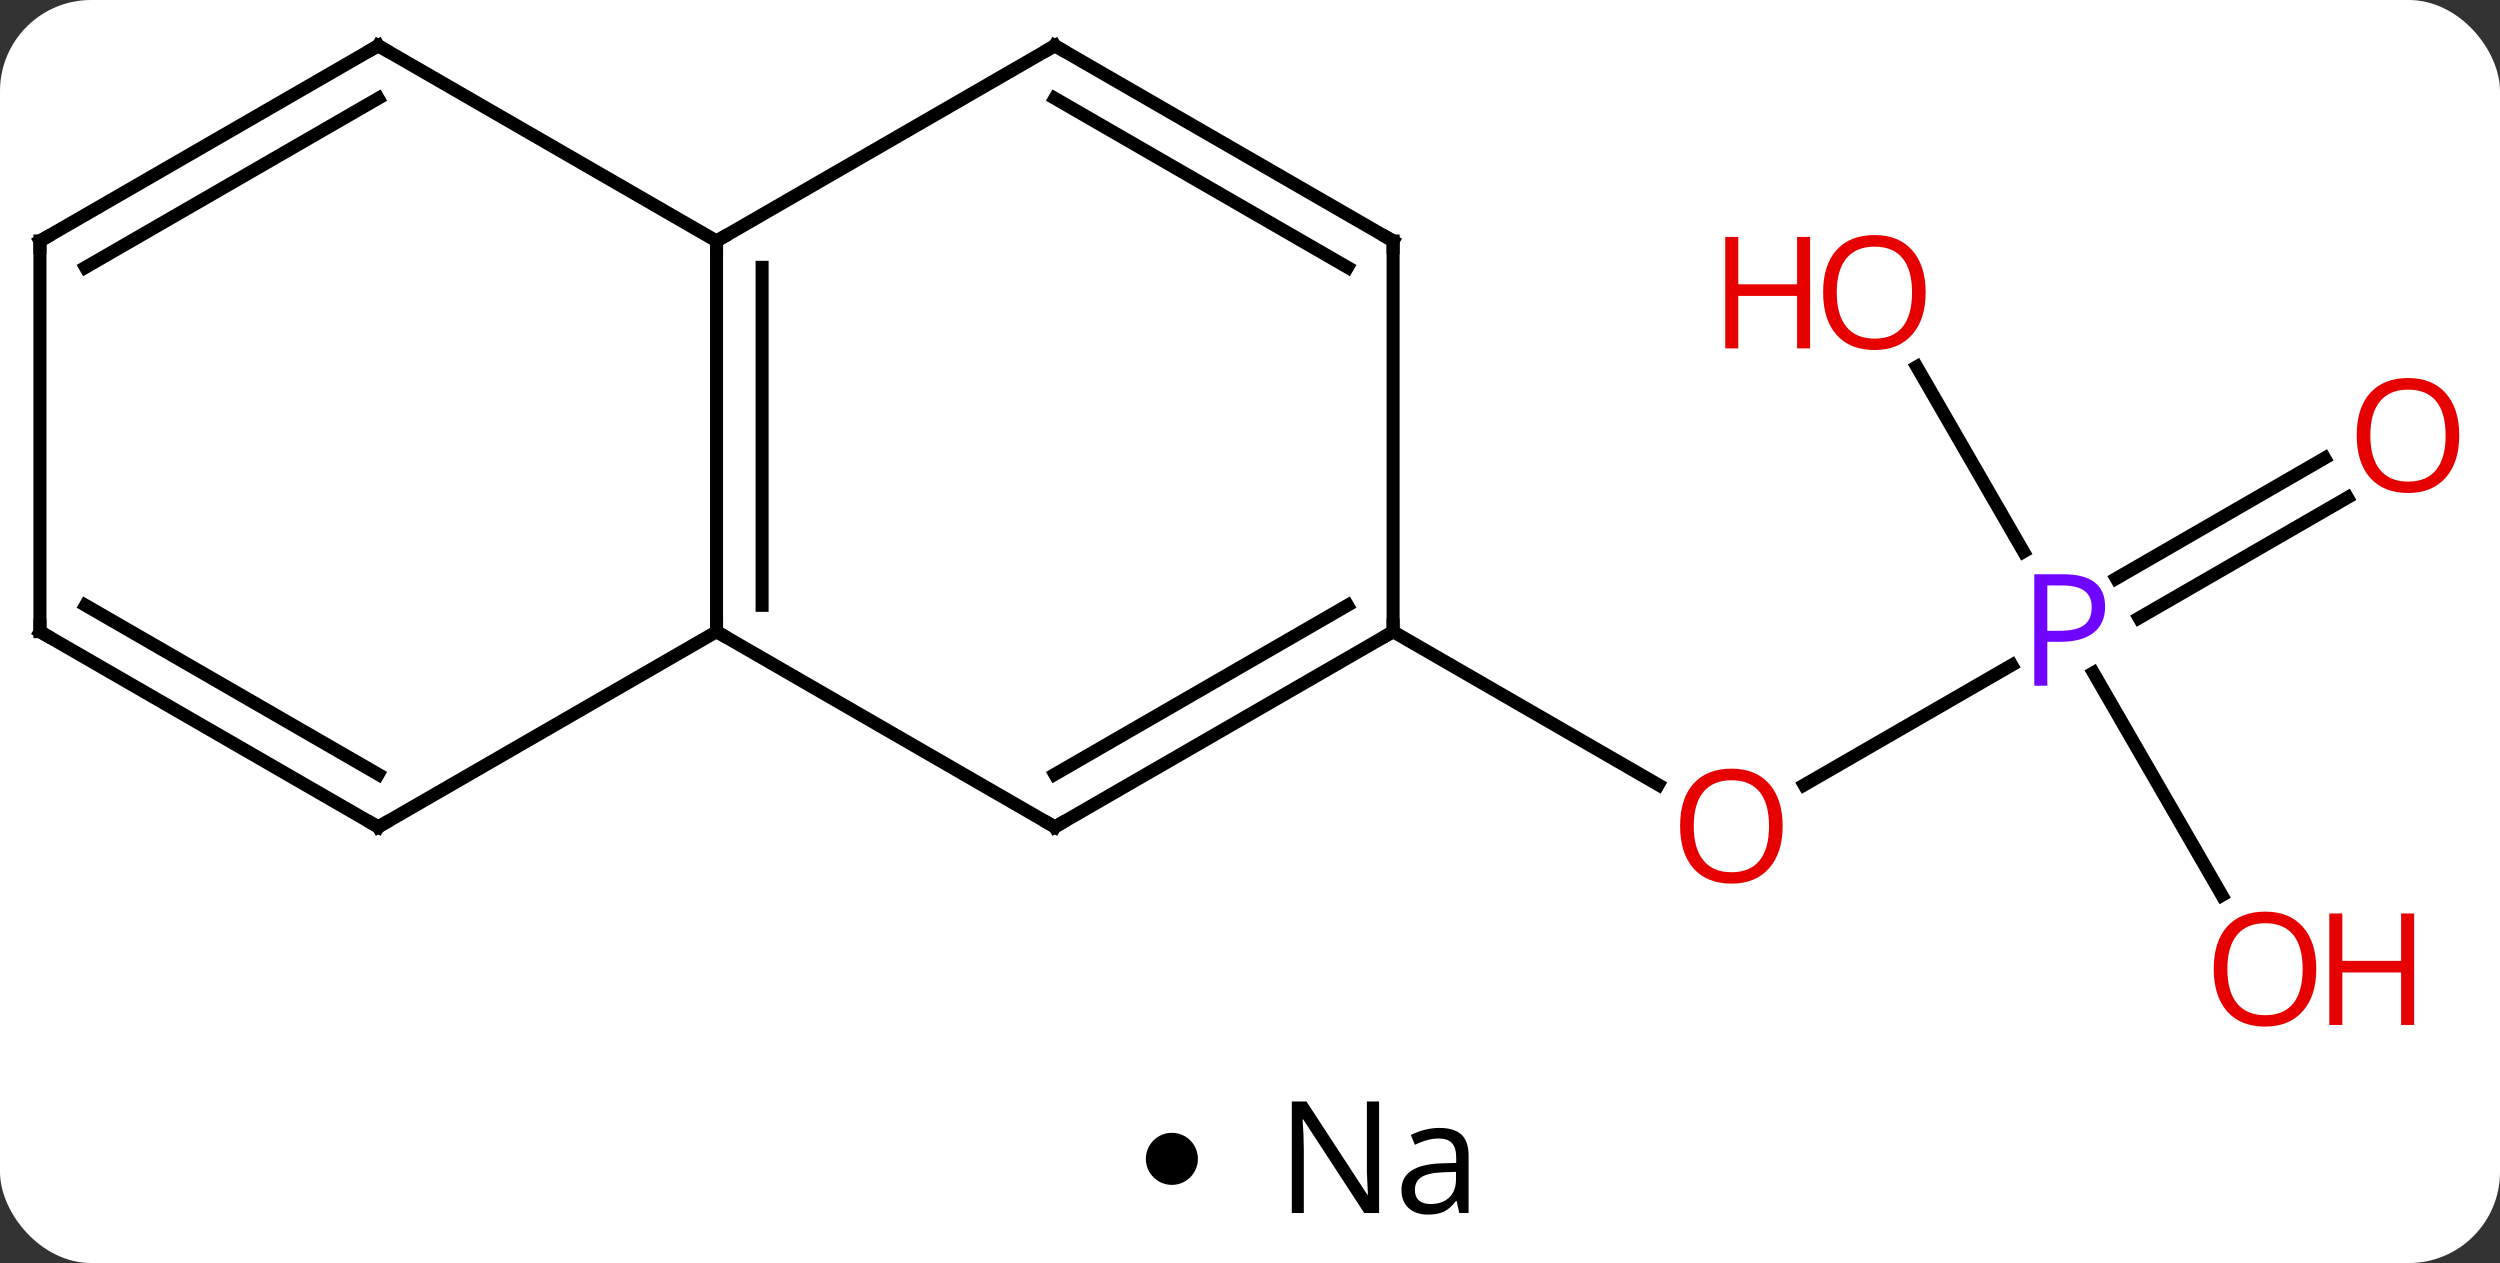 <svg width="192" viewBox="0 0 192 97" style="fill-opacity:1; color-rendering:auto; color-interpolation:auto; text-rendering:auto; stroke:black; stroke-linecap:square; stroke-miterlimit:10; shape-rendering:auto; stroke-opacity:1; fill:black; stroke-dasharray:none; font-weight:normal; stroke-width:1; font-family:'Open Sans'; font-style:normal; stroke-linejoin:miter; font-size:12; stroke-dashoffset:0; image-rendering:auto;" height="97" class="cas-substance-image" xmlns:xlink="http://www.w3.org/1999/xlink" xmlns="http://www.w3.org/2000/svg"><rect x="0" y="0" width="192" height="97" fill="#333333" stroke="none"/><svg class="cas-substance-single-component"><rect y="0" x="0" width="192" stroke="none" ry="7" rx="7" height="97" fill="white" class="cas-substance-group"/><svg y="0" x="0" width="192" viewBox="0 0 192 82" style="fill:black;" height="82" class="cas-substance-single-component-image"><svg><g><g transform="translate(94,39)" style="text-rendering:geometricPrecision; color-rendering:optimizeQuality; color-interpolation:linearRGB; stroke-linecap:butt; image-rendering:optimizeQuality;"><line y2="12.079" y1="21.284" x2="60.502" x1="44.558" style="fill:none;"/><line y2="9.51" y1="21.269" x2="12.99" x1="33.356" style="fill:none;"/><line y2="-0.786" y1="8.456" x2="86.285" x1="70.279" style="fill:none;"/><line y2="-3.817" y1="5.425" x2="84.535" x1="68.529" style="fill:none;"/><line y2="29.762" y1="12.668" x2="76.646" x1="66.776" style="fill:none;"/><line y2="-10.834" y1="3.372" x2="53.207" x1="61.409" style="fill:none;"/><line y2="9.51" y1="-20.49" x2="-38.97" x1="-38.97" style="fill:none;"/><line y2="7.489" y1="-18.469" x2="-35.47" x1="-35.47" style="fill:none;"/><line y2="-35.49" y1="-20.49" x2="-12.99" x1="-38.97" style="fill:none;"/><line y2="-35.49" y1="-20.49" x2="-64.953" x1="-38.97" style="fill:none;"/><line y2="24.51" y1="9.51" x2="-12.99" x1="-38.97" style="fill:none;"/><line y2="24.51" y1="9.51" x2="-64.953" x1="-38.97" style="fill:none;"/><line y2="-20.49" y1="-35.49" x2="12.99" x1="-12.99" style="fill:none;"/><line y2="-18.469" y1="-31.448" x2="9.49" x1="-12.99" style="fill:none;"/><line y2="-20.49" y1="-35.49" x2="-90.933" x1="-64.953" style="fill:none;"/><line y2="-18.469" y1="-31.448" x2="-87.433" x1="-64.953" style="fill:none;"/><line y2="9.51" y1="24.51" x2="12.99" x1="-12.99" style="fill:none;"/><line y2="7.489" y1="20.468" x2="9.49" x1="-12.99" style="fill:none;"/><line y2="9.51" y1="24.51" x2="-90.933" x1="-64.953" style="fill:none;"/><line y2="7.489" y1="20.468" x2="-87.433" x1="-64.953" style="fill:none;"/><line y2="9.51" y1="-20.49" x2="12.99" x1="12.99" style="fill:none;"/><line y2="9.51" y1="-20.49" x2="-90.933" x1="-90.933" style="fill:none;"/></g><g transform="translate(94,39)" style="fill:rgb(230,0,0); text-rendering:geometricPrecision; color-rendering:optimizeQuality; image-rendering:optimizeQuality; font-family:'Open Sans'; stroke:rgb(230,0,0); color-interpolation:linearRGB;"><path style="stroke:none;" d="M42.907 24.44 Q42.907 26.502 41.868 27.682 Q40.829 28.862 38.986 28.862 Q37.095 28.862 36.064 27.698 Q35.032 26.533 35.032 24.424 Q35.032 22.33 36.064 21.182 Q37.095 20.033 38.986 20.033 Q40.845 20.033 41.876 21.205 Q42.907 22.377 42.907 24.44 ZM36.079 24.44 Q36.079 26.174 36.822 27.08 Q37.564 27.987 38.986 27.987 Q40.407 27.987 41.134 27.088 Q41.861 26.19 41.861 24.44 Q41.861 22.705 41.134 21.815 Q40.407 20.924 38.986 20.924 Q37.564 20.924 36.822 21.823 Q36.079 22.721 36.079 24.44 Z"/><path style="fill:rgb(111,5,255); stroke:none;" d="M67.672 7.588 Q67.672 8.901 66.781 9.596 Q65.891 10.291 64.25 10.291 L63.234 10.291 L63.234 13.666 L62.234 13.666 L62.234 5.104 L64.469 5.104 Q67.672 5.104 67.672 7.588 ZM63.234 9.447 L64.141 9.447 Q65.453 9.447 66.047 9.018 Q66.641 8.588 66.641 7.635 Q66.641 6.791 66.086 6.377 Q65.531 5.963 64.344 5.963 L63.234 5.963 L63.234 9.447 Z"/><path style="stroke:none;" d="M94.871 -5.56 Q94.871 -3.498 93.831 -2.318 Q92.792 -1.138 90.949 -1.138 Q89.058 -1.138 88.027 -2.303 Q86.996 -3.467 86.996 -5.576 Q86.996 -7.67 88.027 -8.818 Q89.058 -9.967 90.949 -9.967 Q92.808 -9.967 93.839 -8.795 Q94.871 -7.623 94.871 -5.56 ZM88.042 -5.56 Q88.042 -3.826 88.785 -2.92 Q89.527 -2.013 90.949 -2.013 Q92.371 -2.013 93.097 -2.912 Q93.824 -3.81 93.824 -5.56 Q93.824 -7.295 93.097 -8.185 Q92.371 -9.076 90.949 -9.076 Q89.527 -9.076 88.785 -8.178 Q88.042 -7.279 88.042 -5.56 Z"/><path style="stroke:none;" d="M83.891 35.42 Q83.891 37.482 82.851 38.662 Q81.812 39.842 79.969 39.842 Q78.078 39.842 77.047 38.678 Q76.016 37.513 76.016 35.404 Q76.016 33.31 77.047 32.162 Q78.078 31.013 79.969 31.013 Q81.828 31.013 82.859 32.185 Q83.891 33.357 83.891 35.42 ZM77.062 35.42 Q77.062 37.154 77.805 38.06 Q78.547 38.967 79.969 38.967 Q81.391 38.967 82.117 38.068 Q82.844 37.17 82.844 35.42 Q82.844 33.685 82.117 32.795 Q81.391 31.904 79.969 31.904 Q78.547 31.904 77.805 32.803 Q77.062 33.701 77.062 35.42 Z"/><path style="stroke:none;" d="M91.406 39.717 L90.406 39.717 L90.406 35.685 L85.891 35.685 L85.891 39.717 L84.891 39.717 L84.891 31.154 L85.891 31.154 L85.891 34.795 L90.406 34.795 L90.406 31.154 L91.406 31.154 L91.406 39.717 Z"/><path style="stroke:none;" d="M53.891 -16.54 Q53.891 -14.478 52.851 -13.298 Q51.812 -12.118 49.969 -12.118 Q48.078 -12.118 47.047 -13.283 Q46.016 -14.447 46.016 -16.556 Q46.016 -18.65 47.047 -19.798 Q48.078 -20.947 49.969 -20.947 Q51.828 -20.947 52.859 -19.775 Q53.891 -18.603 53.891 -16.54 ZM47.062 -16.54 Q47.062 -14.806 47.805 -13.9 Q48.547 -12.993 49.969 -12.993 Q51.391 -12.993 52.117 -13.892 Q52.844 -14.79 52.844 -16.54 Q52.844 -18.275 52.117 -19.165 Q51.391 -20.056 49.969 -20.056 Q48.547 -20.056 47.805 -19.157 Q47.062 -18.259 47.062 -16.54 Z"/><path style="stroke:none;" d="M45.016 -12.243 L44.016 -12.243 L44.016 -16.275 L39.5 -16.275 L39.5 -12.243 L38.5 -12.243 L38.5 -20.806 L39.5 -20.806 L39.5 -17.165 L44.016 -17.165 L44.016 -20.806 L45.016 -20.806 L45.016 -12.243 Z"/></g><g transform="translate(94,39)" style="stroke-linecap:butt; text-rendering:geometricPrecision; color-rendering:optimizeQuality; image-rendering:optimizeQuality; font-family:'Open Sans'; color-interpolation:linearRGB; stroke-miterlimit:5;"><path style="fill:none;" d="M-38.97 -19.99 L-38.97 -20.49 L-38.537 -20.74"/><path style="fill:none;" d="M-38.97 9.01 L-38.97 9.51 L-38.537 9.76"/><path style="fill:none;" d="M-13.423 -35.24 L-12.99 -35.49 L-12.557 -35.24"/><path style="fill:none;" d="M-64.52 -35.24 L-64.953 -35.49 L-65.386 -35.24"/><path style="fill:none;" d="M-13.423 24.26 L-12.99 24.51 L-12.557 24.26"/><path style="fill:none;" d="M-64.52 24.26 L-64.953 24.51 L-65.386 24.26"/><path style="fill:none;" d="M12.557 -20.74 L12.99 -20.49 L12.99 -19.99"/><path style="fill:none;" d="M-90.5 -20.74 L-90.933 -20.49 L-90.933 -19.99"/><path style="fill:none;" d="M12.557 9.76 L12.99 9.51 L12.99 9.01"/><path style="fill:none;" d="M-90.5 9.76 L-90.933 9.51 L-90.933 9.01"/></g></g></svg></svg><svg y="82" x="88" class="cas-substance-saf"><svg y="5" x="0" width="4" style="fill:black;" height="4" class="cas-substance-saf-dot"><circle stroke="none" r="2" fill="black" cy="2" cx="2"/></svg><svg y="0" x="8" width="20" style="fill:black;" height="15" class="cas-substance-saf-image"><svg><g><g transform="translate(10,7)" style="text-rendering:geometricPrecision; font-family:'Open Sans'; color-interpolation:linearRGB; color-rendering:optimizeQuality; image-rendering:optimizeQuality;"><path style="stroke:none;" d="M-0.086 4.156 L-1.227 4.156 L-5.914 -3.031 L-5.961 -3.031 Q-5.867 -1.766 -5.867 -0.719 L-5.867 4.156 L-6.789 4.156 L-6.789 -4.406 L-5.664 -4.406 L-0.992 2.75 L-0.945 2.75 Q-0.945 2.594 -0.992 1.734 Q-1.039 0.875 -1.023 0.5 L-1.023 -4.406 L-0.086 -4.406 L-0.086 4.156 ZM6.07 4.156 L5.867 3.234 L5.82 3.234 Q5.352 3.844 4.875 4.062 Q4.398 4.281 3.68 4.281 Q2.727 4.281 2.18 3.781 Q1.633 3.281 1.633 2.375 Q1.633 0.438 4.742 0.344 L5.836 0.312 L5.836 -0.094 Q5.836 -0.844 5.516 -1.203 Q5.195 -1.562 4.477 -1.562 Q3.664 -1.562 2.664 -1.078 L2.352 -1.828 Q2.836 -2.078 3.398 -2.227 Q3.961 -2.375 4.539 -2.375 Q5.68 -2.375 6.234 -1.867 Q6.789 -1.359 6.789 -0.234 L6.789 4.156 L6.07 4.156 ZM3.867 3.469 Q4.773 3.469 5.297 2.969 Q5.82 2.469 5.82 1.578 L5.82 1 L4.836 1.031 Q3.68 1.078 3.172 1.398 Q2.664 1.719 2.664 2.391 Q2.664 2.922 2.977 3.195 Q3.289 3.469 3.867 3.469 Z"/></g></g></svg></svg></svg></svg></svg>